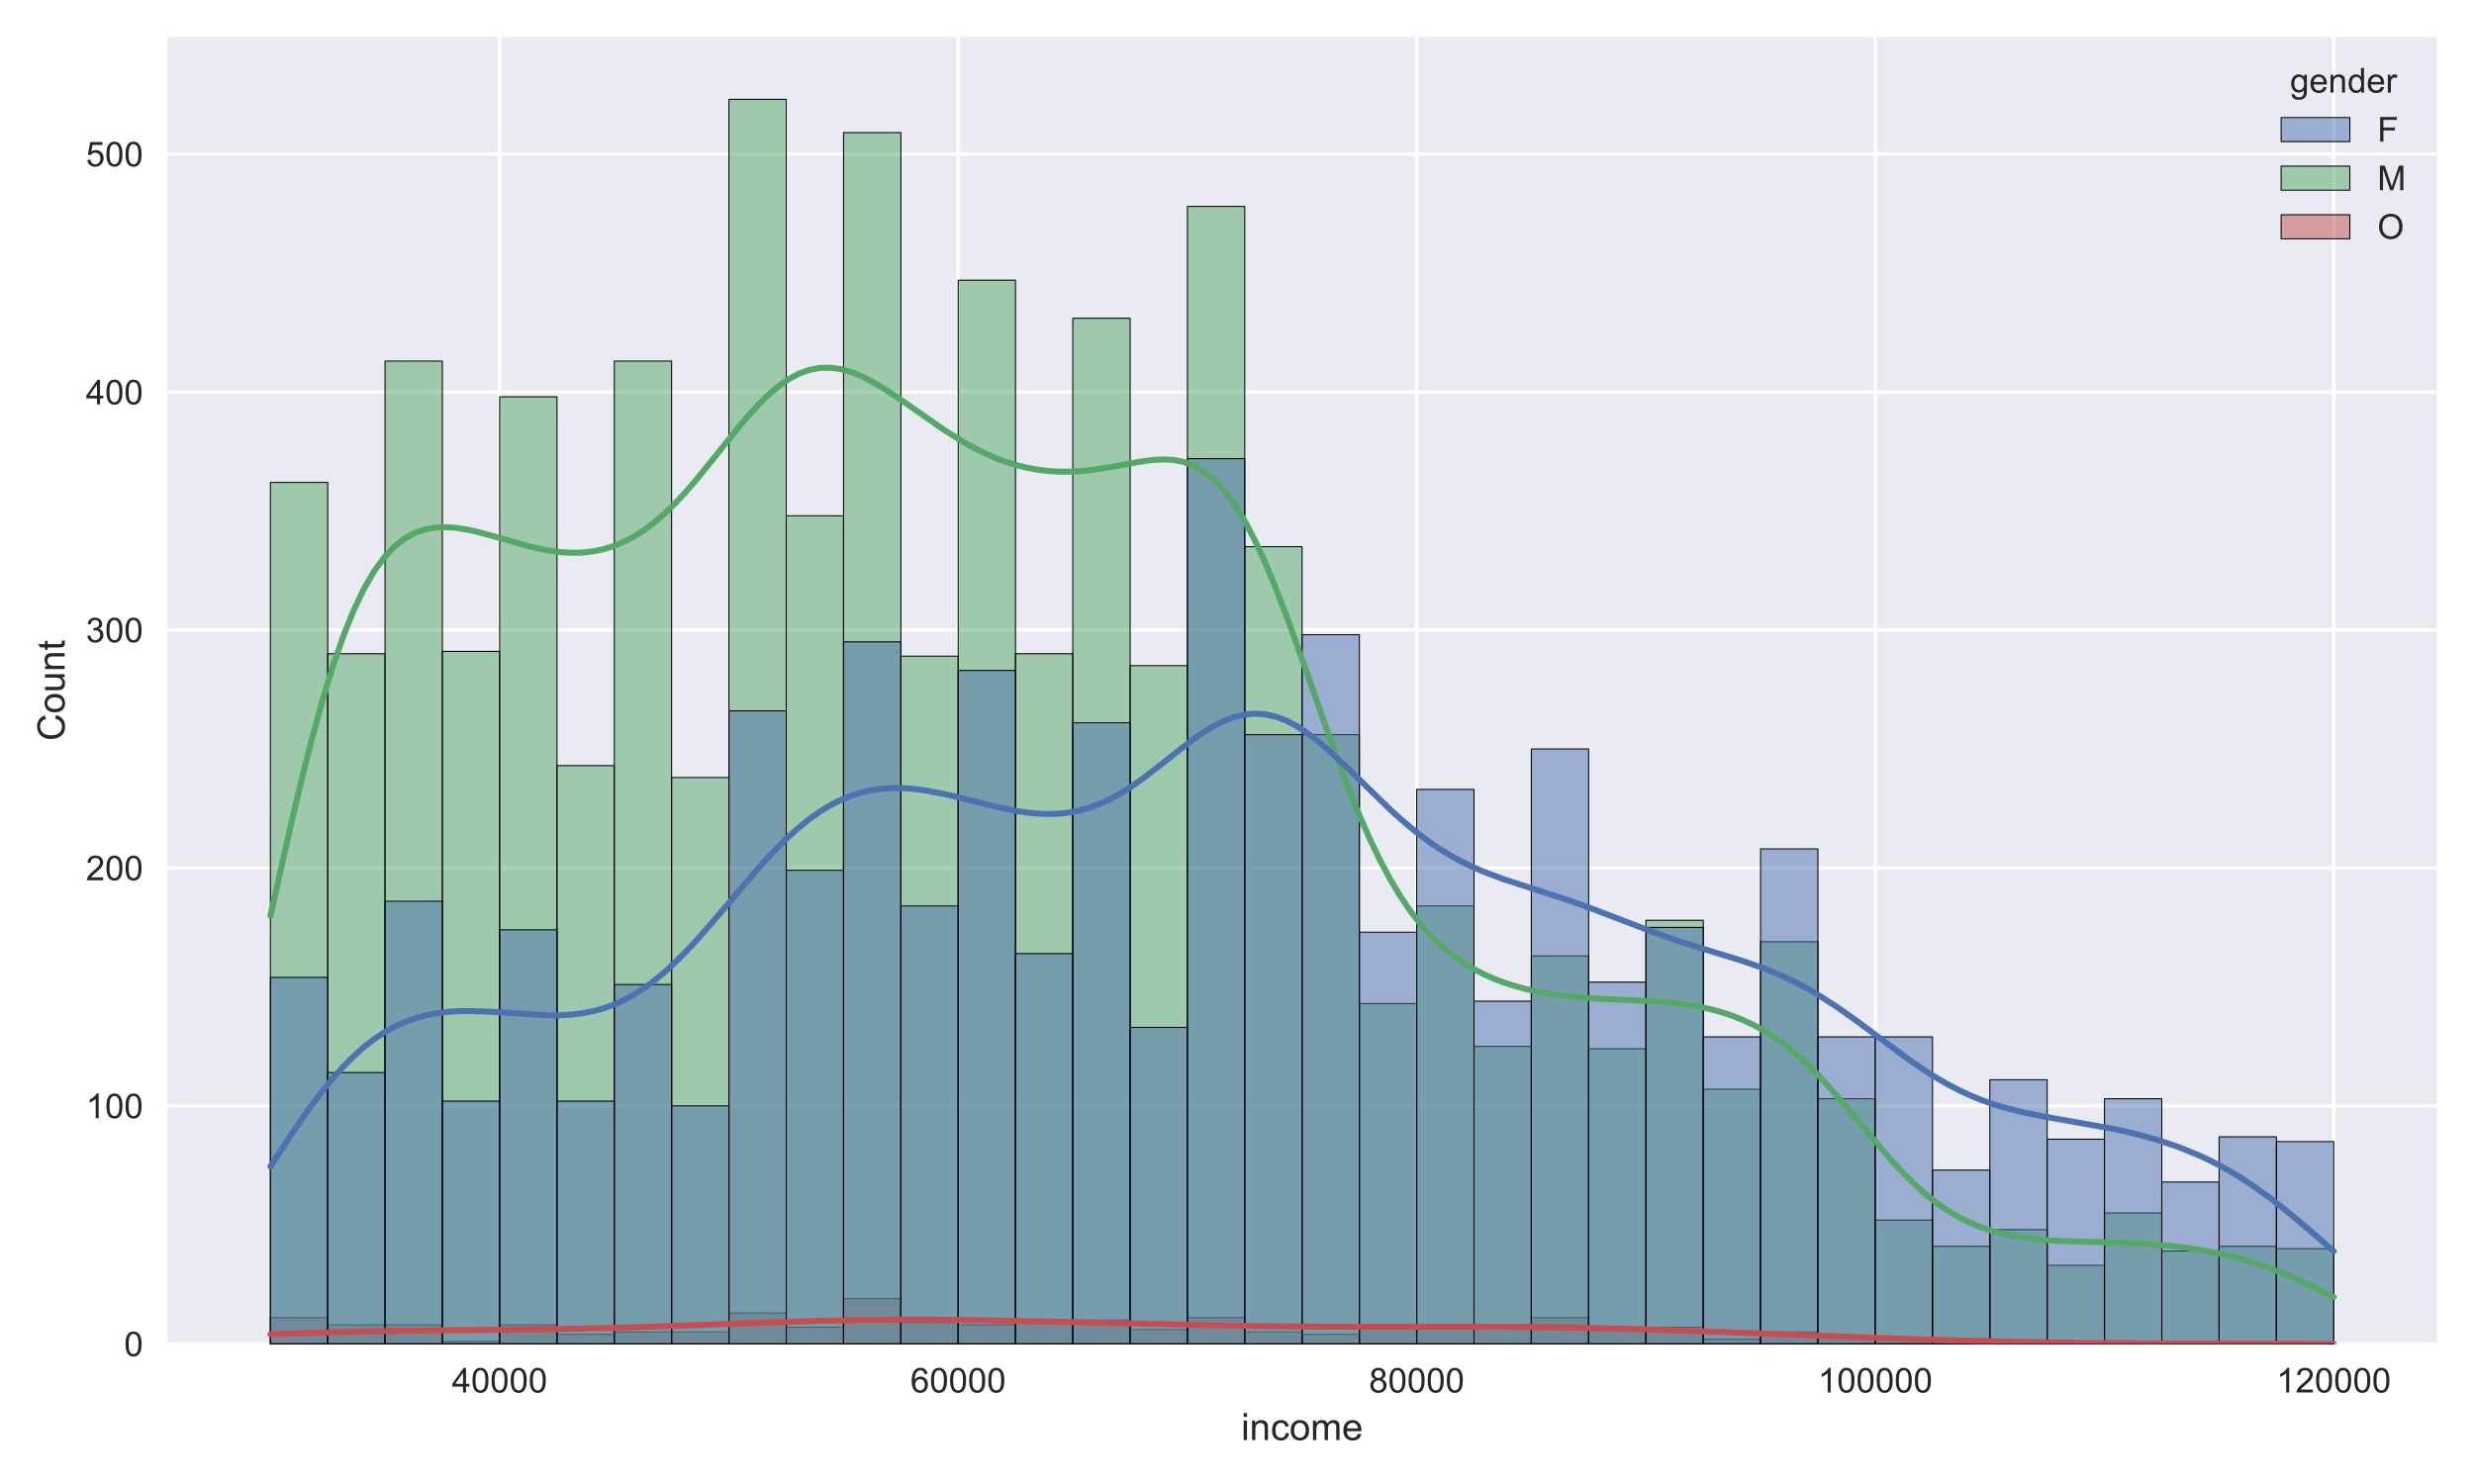<?xml version="1.0" encoding="utf-8" standalone="no"?>
<!DOCTYPE svg PUBLIC "-//W3C//DTD SVG 1.1//EN"
  "http://www.w3.org/Graphics/SVG/1.1/DTD/svg11.dtd">
<!-- Created with matplotlib (https://matplotlib.org/) -->
<svg height="432pt" version="1.1" viewBox="0 0 720 432" width="720pt" xmlns="http://www.w3.org/2000/svg" xmlns:xlink="http://www.w3.org/1999/xlink">
 <defs>
  <style type="text/css">*{stroke-linecap:butt;stroke-linejoin:round;}</style>
 </defs>
 <g id="figure_1">
  <g id="patch_1">
   <path d="M 0 432 
L 720 432 
L 720 0 
L 0 0 
z
" style="fill:#ffffff;"/>
  </g>
  <g id="axes_1">
   <g id="patch_2">
    <path d="M 48.675 391.2 
L 709.2 391.2 
L 709.2 10.8 
L 48.675 10.8 
z
" style="fill:#eaeaf2;"/>
   </g>
   <g id="matplotlib.axis_1">
    <g id="xtick_1">
     <g id="line2d_1">
      <path clip-path="url(#p1bde57cd1a)" d="M 145.419 391.2 
L 145.419 10.8 
" style="fill:none;stroke:#ffffff;stroke-linecap:round;"/>
     </g>
     <g id="line2d_2"/>
     <g id="text_1">
      <!-- 40000 -->
      <g style="fill:#262626;" transform="translate(131.516 405.358)scale(0.1 -0.1)">
       <defs>
        <path d="M 32.328 0 
L 32.328 17.141 
L 1.266 17.141 
L 1.266 25.203 
L 33.938 71.578 
L 41.109 71.578 
L 41.109 25.203 
L 50.781 25.203 
L 50.781 17.141 
L 41.109 17.141 
L 41.109 0 
z
M 32.328 25.203 
L 32.328 57.469 
L 9.906 25.203 
z
" id="ArialMT-52"/>
        <path d="M 4.156 35.297 
Q 4.156 48 6.766 55.734 
Q 9.375 63.484 14.516 67.672 
Q 19.672 71.875 27.484 71.875 
Q 33.25 71.875 37.594 69.547 
Q 41.938 67.234 44.766 62.859 
Q 47.609 58.5 49.219 52.219 
Q 50.828 45.953 50.828 35.297 
Q 50.828 22.703 48.234 14.969 
Q 45.656 7.234 40.5 3 
Q 35.359 -1.219 27.484 -1.219 
Q 17.141 -1.219 11.234 6.203 
Q 4.156 15.141 4.156 35.297 
z
M 13.188 35.297 
Q 13.188 17.672 17.312 11.828 
Q 21.438 6 27.484 6 
Q 33.547 6 37.672 11.859 
Q 41.797 17.719 41.797 35.297 
Q 41.797 52.984 37.672 58.781 
Q 33.547 64.594 27.391 64.594 
Q 21.344 64.594 17.719 59.469 
Q 13.188 52.938 13.188 35.297 
z
" id="ArialMT-48"/>
       </defs>
       <use xlink:href="#ArialMT-52"/>
       <use x="55.615" xlink:href="#ArialMT-48"/>
       <use x="111.23" xlink:href="#ArialMT-48"/>
       <use x="166.846" xlink:href="#ArialMT-48"/>
       <use x="222.461" xlink:href="#ArialMT-48"/>
      </g>
     </g>
    </g>
    <g id="xtick_2">
     <g id="line2d_3">
      <path clip-path="url(#p1bde57cd1a)" d="M 278.858 391.2 
L 278.858 10.8 
" style="fill:none;stroke:#ffffff;stroke-linecap:round;"/>
     </g>
     <g id="line2d_4"/>
     <g id="text_2">
      <!-- 60000 -->
      <g style="fill:#262626;" transform="translate(264.956 405.358)scale(0.1 -0.1)">
       <defs>
        <path d="M 49.75 54.047 
L 41.016 53.375 
Q 39.844 58.547 37.703 60.891 
Q 34.125 64.656 28.906 64.656 
Q 24.703 64.656 21.531 62.312 
Q 17.391 59.281 14.984 53.469 
Q 12.594 47.656 12.5 36.922 
Q 15.672 41.75 20.266 44.094 
Q 24.859 46.438 29.891 46.438 
Q 38.672 46.438 44.844 39.969 
Q 51.031 33.5 51.031 23.25 
Q 51.031 16.5 48.125 10.719 
Q 45.219 4.938 40.141 1.859 
Q 35.062 -1.219 28.609 -1.219 
Q 17.625 -1.219 10.688 6.859 
Q 3.766 14.938 3.766 33.5 
Q 3.766 54.25 11.422 63.672 
Q 18.109 71.875 29.438 71.875 
Q 37.891 71.875 43.281 67.141 
Q 48.688 62.406 49.75 54.047 
z
M 13.875 23.188 
Q 13.875 18.656 15.797 14.5 
Q 17.719 10.359 21.188 8.172 
Q 24.656 6 28.469 6 
Q 34.031 6 38.031 10.484 
Q 42.047 14.984 42.047 22.703 
Q 42.047 30.125 38.078 34.391 
Q 34.125 38.672 28.125 38.672 
Q 22.172 38.672 18.016 34.391 
Q 13.875 30.125 13.875 23.188 
z
" id="ArialMT-54"/>
       </defs>
       <use xlink:href="#ArialMT-54"/>
       <use x="55.615" xlink:href="#ArialMT-48"/>
       <use x="111.23" xlink:href="#ArialMT-48"/>
       <use x="166.846" xlink:href="#ArialMT-48"/>
       <use x="222.461" xlink:href="#ArialMT-48"/>
      </g>
     </g>
    </g>
    <g id="xtick_3">
     <g id="line2d_5">
      <path clip-path="url(#p1bde57cd1a)" d="M 412.297 391.2 
L 412.297 10.8 
" style="fill:none;stroke:#ffffff;stroke-linecap:round;"/>
     </g>
     <g id="line2d_6"/>
     <g id="text_3">
      <!-- 80000 -->
      <g style="fill:#262626;" transform="translate(398.395 405.358)scale(0.1 -0.1)">
       <defs>
        <path d="M 17.672 38.812 
Q 12.203 40.828 9.562 44.531 
Q 6.938 48.25 6.938 53.422 
Q 6.938 61.234 12.547 66.547 
Q 18.172 71.875 27.484 71.875 
Q 36.859 71.875 42.578 66.422 
Q 48.297 60.984 48.297 53.172 
Q 48.297 48.188 45.672 44.5 
Q 43.062 40.828 37.75 38.812 
Q 44.344 36.672 47.781 31.875 
Q 51.219 27.094 51.219 20.453 
Q 51.219 11.281 44.719 5.031 
Q 38.234 -1.219 27.641 -1.219 
Q 17.047 -1.219 10.547 5.047 
Q 4.047 11.328 4.047 20.703 
Q 4.047 27.688 7.594 32.391 
Q 11.141 37.109 17.672 38.812 
z
M 15.922 53.719 
Q 15.922 48.641 19.188 45.406 
Q 22.469 42.188 27.688 42.188 
Q 32.766 42.188 36.016 45.375 
Q 39.266 48.578 39.266 53.219 
Q 39.266 58.062 35.906 61.359 
Q 32.562 64.656 27.594 64.656 
Q 22.562 64.656 19.234 61.422 
Q 15.922 58.203 15.922 53.719 
z
M 13.094 20.656 
Q 13.094 16.891 14.875 13.375 
Q 16.656 9.859 20.172 7.922 
Q 23.688 6 27.734 6 
Q 34.031 6 38.125 10.047 
Q 42.234 14.109 42.234 20.359 
Q 42.234 26.703 38.016 30.859 
Q 33.797 35.016 27.438 35.016 
Q 21.234 35.016 17.156 30.906 
Q 13.094 26.812 13.094 20.656 
z
" id="ArialMT-56"/>
       </defs>
       <use xlink:href="#ArialMT-56"/>
       <use x="55.615" xlink:href="#ArialMT-48"/>
       <use x="111.23" xlink:href="#ArialMT-48"/>
       <use x="166.846" xlink:href="#ArialMT-48"/>
       <use x="222.461" xlink:href="#ArialMT-48"/>
      </g>
     </g>
    </g>
    <g id="xtick_4">
     <g id="line2d_7">
      <path clip-path="url(#p1bde57cd1a)" d="M 545.737 391.2 
L 545.737 10.8 
" style="fill:none;stroke:#ffffff;stroke-linecap:round;"/>
     </g>
     <g id="line2d_8"/>
     <g id="text_4">
      <!-- 100000 -->
      <g style="fill:#262626;" transform="translate(529.054 405.358)scale(0.1 -0.1)">
       <defs>
        <path d="M 37.25 0 
L 28.469 0 
L 28.469 56 
Q 25.297 52.984 20.141 49.953 
Q 14.984 46.922 10.891 45.406 
L 10.891 53.906 
Q 18.266 57.375 23.781 62.297 
Q 29.297 67.234 31.594 71.875 
L 37.25 71.875 
z
" id="ArialMT-49"/>
       </defs>
       <use xlink:href="#ArialMT-49"/>
       <use x="55.615" xlink:href="#ArialMT-48"/>
       <use x="111.23" xlink:href="#ArialMT-48"/>
       <use x="166.846" xlink:href="#ArialMT-48"/>
       <use x="222.461" xlink:href="#ArialMT-48"/>
       <use x="278.076" xlink:href="#ArialMT-48"/>
      </g>
     </g>
    </g>
    <g id="xtick_5">
     <g id="line2d_9">
      <path clip-path="url(#p1bde57cd1a)" d="M 679.176 391.2 
L 679.176 10.8 
" style="fill:none;stroke:#ffffff;stroke-linecap:round;"/>
     </g>
     <g id="line2d_10"/>
     <g id="text_5">
      <!-- 120000 -->
      <g style="fill:#262626;" transform="translate(662.493 405.358)scale(0.1 -0.1)">
       <defs>
        <path d="M 50.344 8.453 
L 50.344 0 
L 3.031 0 
Q 2.938 3.172 4.047 6.109 
Q 5.859 10.938 9.828 15.625 
Q 13.812 20.312 21.344 26.469 
Q 33.016 36.031 37.109 41.625 
Q 41.219 47.219 41.219 52.203 
Q 41.219 57.422 37.469 61 
Q 33.734 64.594 27.734 64.594 
Q 21.391 64.594 17.578 60.781 
Q 13.766 56.984 13.719 50.25 
L 4.688 51.172 
Q 5.609 61.281 11.656 66.578 
Q 17.719 71.875 27.938 71.875 
Q 38.234 71.875 44.234 66.156 
Q 50.25 60.453 50.25 52 
Q 50.25 47.703 48.484 43.547 
Q 46.734 39.406 42.656 34.812 
Q 38.578 30.219 29.109 22.219 
Q 21.188 15.578 18.938 13.203 
Q 16.703 10.844 15.234 8.453 
z
" id="ArialMT-50"/>
       </defs>
       <use xlink:href="#ArialMT-49"/>
       <use x="55.615" xlink:href="#ArialMT-50"/>
       <use x="111.23" xlink:href="#ArialMT-48"/>
       <use x="166.846" xlink:href="#ArialMT-48"/>
       <use x="222.461" xlink:href="#ArialMT-48"/>
       <use x="278.076" xlink:href="#ArialMT-48"/>
      </g>
     </g>
    </g>
    <g id="text_6">
     <!-- income -->
     <g style="fill:#262626;" transform="translate(361.209 419.219)scale(0.11 -0.11)">
      <defs>
       <path d="M 6.641 61.469 
L 6.641 71.578 
L 15.438 71.578 
L 15.438 61.469 
z
M 6.641 0 
L 6.641 51.859 
L 15.438 51.859 
L 15.438 0 
z
" id="ArialMT-105"/>
       <path d="M 6.594 0 
L 6.594 51.859 
L 14.5 51.859 
L 14.5 44.484 
Q 20.219 53.031 31 53.031 
Q 35.688 53.031 39.625 51.344 
Q 43.562 49.656 45.516 46.922 
Q 47.469 44.188 48.25 40.438 
Q 48.734 37.984 48.734 31.891 
L 48.734 0 
L 39.938 0 
L 39.938 31.547 
Q 39.938 36.922 38.906 39.578 
Q 37.891 42.234 35.281 43.812 
Q 32.672 45.406 29.156 45.406 
Q 23.531 45.406 19.453 41.844 
Q 15.375 38.281 15.375 28.328 
L 15.375 0 
z
" id="ArialMT-110"/>
       <path d="M 40.438 19 
L 49.078 17.875 
Q 47.656 8.938 41.812 3.875 
Q 35.984 -1.172 27.484 -1.172 
Q 16.844 -1.172 10.375 5.781 
Q 3.906 12.75 3.906 25.734 
Q 3.906 34.125 6.688 40.422 
Q 9.469 46.734 15.156 49.875 
Q 20.844 53.031 27.547 53.031 
Q 35.984 53.031 41.359 48.75 
Q 46.734 44.484 48.25 36.625 
L 39.703 35.297 
Q 38.484 40.531 35.375 43.156 
Q 32.281 45.797 27.875 45.797 
Q 21.234 45.797 17.078 41.031 
Q 12.938 36.281 12.938 25.984 
Q 12.938 15.531 16.938 10.797 
Q 20.953 6.062 27.391 6.062 
Q 32.562 6.062 36.031 9.234 
Q 39.5 12.406 40.438 19 
z
" id="ArialMT-99"/>
       <path d="M 3.328 25.922 
Q 3.328 40.328 11.328 47.266 
Q 18.016 53.031 27.641 53.031 
Q 38.328 53.031 45.109 46.016 
Q 51.906 39.016 51.906 26.656 
Q 51.906 16.656 48.906 10.906 
Q 45.906 5.172 40.156 2 
Q 34.422 -1.172 27.641 -1.172 
Q 16.75 -1.172 10.031 5.812 
Q 3.328 12.797 3.328 25.922 
z
M 12.359 25.922 
Q 12.359 15.969 16.703 11.016 
Q 21.047 6.062 27.641 6.062 
Q 34.188 6.062 38.531 11.031 
Q 42.875 16.016 42.875 26.219 
Q 42.875 35.844 38.5 40.797 
Q 34.125 45.75 27.641 45.75 
Q 21.047 45.75 16.703 40.812 
Q 12.359 35.891 12.359 25.922 
z
" id="ArialMT-111"/>
       <path d="M 6.594 0 
L 6.594 51.859 
L 14.453 51.859 
L 14.453 44.578 
Q 16.891 48.391 20.938 50.703 
Q 25 53.031 30.172 53.031 
Q 35.938 53.031 39.625 50.641 
Q 43.312 48.25 44.828 43.953 
Q 50.984 53.031 60.844 53.031 
Q 68.562 53.031 72.703 48.75 
Q 76.859 44.484 76.859 35.594 
L 76.859 0 
L 68.109 0 
L 68.109 32.672 
Q 68.109 37.938 67.25 40.25 
Q 66.406 42.578 64.156 43.984 
Q 61.922 45.406 58.891 45.406 
Q 53.422 45.406 49.797 41.766 
Q 46.188 38.141 46.188 30.125 
L 46.188 0 
L 37.406 0 
L 37.406 33.688 
Q 37.406 39.547 35.25 42.469 
Q 33.109 45.406 28.219 45.406 
Q 24.516 45.406 21.359 43.453 
Q 18.219 41.5 16.797 37.734 
Q 15.375 33.984 15.375 26.906 
L 15.375 0 
z
" id="ArialMT-109"/>
       <path d="M 42.094 16.703 
L 51.172 15.578 
Q 49.031 7.625 43.219 3.219 
Q 37.406 -1.172 28.375 -1.172 
Q 17 -1.172 10.328 5.828 
Q 3.656 12.844 3.656 25.484 
Q 3.656 38.578 10.391 45.797 
Q 17.141 53.031 27.875 53.031 
Q 38.281 53.031 44.875 45.953 
Q 51.469 38.875 51.469 26.031 
Q 51.469 25.25 51.422 23.688 
L 12.75 23.688 
Q 13.234 15.141 17.578 10.594 
Q 21.922 6.062 28.422 6.062 
Q 33.25 6.062 36.672 8.594 
Q 40.094 11.141 42.094 16.703 
z
M 13.234 30.906 
L 42.188 30.906 
Q 41.609 37.453 38.875 40.719 
Q 34.672 45.797 27.984 45.797 
Q 21.922 45.797 17.797 41.75 
Q 13.672 37.703 13.234 30.906 
z
" id="ArialMT-101"/>
      </defs>
      <use xlink:href="#ArialMT-105"/>
      <use x="22.217" xlink:href="#ArialMT-110"/>
      <use x="77.832" xlink:href="#ArialMT-99"/>
      <use x="127.832" xlink:href="#ArialMT-111"/>
      <use x="183.447" xlink:href="#ArialMT-109"/>
      <use x="266.748" xlink:href="#ArialMT-101"/>
     </g>
    </g>
   </g>
   <g id="matplotlib.axis_2">
    <g id="ytick_1">
     <g id="line2d_11">
      <path clip-path="url(#p1bde57cd1a)" d="M 48.675 391.2 
L 709.2 391.2 
" style="fill:none;stroke:#ffffff;stroke-linecap:round;"/>
     </g>
     <g id="line2d_12"/>
     <g id="text_7">
      <!-- 0 -->
      <g style="fill:#262626;" transform="translate(36.114 394.779)scale(0.1 -0.1)">
       <use xlink:href="#ArialMT-48"/>
      </g>
     </g>
    </g>
    <g id="ytick_2">
     <g id="line2d_13">
      <path clip-path="url(#p1bde57cd1a)" d="M 48.675 321.929 
L 709.2 321.929 
" style="fill:none;stroke:#ffffff;stroke-linecap:round;"/>
     </g>
     <g id="line2d_14"/>
     <g id="text_8">
      <!-- 100 -->
      <g style="fill:#262626;" transform="translate(24.992 325.508)scale(0.1 -0.1)">
       <use xlink:href="#ArialMT-49"/>
       <use x="55.615" xlink:href="#ArialMT-48"/>
       <use x="111.23" xlink:href="#ArialMT-48"/>
      </g>
     </g>
    </g>
    <g id="ytick_3">
     <g id="line2d_15">
      <path clip-path="url(#p1bde57cd1a)" d="M 48.675 252.659 
L 709.2 252.659 
" style="fill:none;stroke:#ffffff;stroke-linecap:round;"/>
     </g>
     <g id="line2d_16"/>
     <g id="text_9">
      <!-- 200 -->
      <g style="fill:#262626;" transform="translate(24.992 256.238)scale(0.1 -0.1)">
       <use xlink:href="#ArialMT-50"/>
       <use x="55.615" xlink:href="#ArialMT-48"/>
       <use x="111.23" xlink:href="#ArialMT-48"/>
      </g>
     </g>
    </g>
    <g id="ytick_4">
     <g id="line2d_17">
      <path clip-path="url(#p1bde57cd1a)" d="M 48.675 183.388 
L 709.2 183.388 
" style="fill:none;stroke:#ffffff;stroke-linecap:round;"/>
     </g>
     <g id="line2d_18"/>
     <g id="text_10">
      <!-- 300 -->
      <g style="fill:#262626;" transform="translate(24.992 186.967)scale(0.1 -0.1)">
       <defs>
        <path d="M 4.203 18.891 
L 12.984 20.062 
Q 14.5 12.594 18.141 9.297 
Q 21.781 6 27 6 
Q 33.203 6 37.469 10.297 
Q 41.75 14.594 41.75 20.953 
Q 41.75 27 37.797 30.922 
Q 33.844 34.859 27.734 34.859 
Q 25.25 34.859 21.531 33.891 
L 22.516 41.609 
Q 23.391 41.5 23.922 41.5 
Q 29.547 41.5 34.031 44.422 
Q 38.531 47.359 38.531 53.469 
Q 38.531 58.297 35.25 61.469 
Q 31.984 64.656 26.812 64.656 
Q 21.688 64.656 18.266 61.422 
Q 14.844 58.203 13.875 51.766 
L 5.078 53.328 
Q 6.688 62.156 12.391 67.016 
Q 18.109 71.875 26.609 71.875 
Q 32.469 71.875 37.391 69.359 
Q 42.328 66.844 44.938 62.5 
Q 47.562 58.156 47.562 53.266 
Q 47.562 48.641 45.062 44.828 
Q 42.578 41.016 37.703 38.766 
Q 44.047 37.312 47.562 32.688 
Q 51.078 28.078 51.078 21.141 
Q 51.078 11.766 44.234 5.25 
Q 37.406 -1.266 26.953 -1.266 
Q 17.531 -1.266 11.297 4.344 
Q 5.078 9.969 4.203 18.891 
z
" id="ArialMT-51"/>
       </defs>
       <use xlink:href="#ArialMT-51"/>
       <use x="55.615" xlink:href="#ArialMT-48"/>
       <use x="111.23" xlink:href="#ArialMT-48"/>
      </g>
     </g>
    </g>
    <g id="ytick_5">
     <g id="line2d_19">
      <path clip-path="url(#p1bde57cd1a)" d="M 48.675 114.117 
L 709.2 114.117 
" style="fill:none;stroke:#ffffff;stroke-linecap:round;"/>
     </g>
     <g id="line2d_20"/>
     <g id="text_11">
      <!-- 400 -->
      <g style="fill:#262626;" transform="translate(24.992 117.696)scale(0.1 -0.1)">
       <use xlink:href="#ArialMT-52"/>
       <use x="55.615" xlink:href="#ArialMT-48"/>
       <use x="111.23" xlink:href="#ArialMT-48"/>
      </g>
     </g>
    </g>
    <g id="ytick_6">
     <g id="line2d_21">
      <path clip-path="url(#p1bde57cd1a)" d="M 48.675 44.847 
L 709.2 44.847 
" style="fill:none;stroke:#ffffff;stroke-linecap:round;"/>
     </g>
     <g id="line2d_22"/>
     <g id="text_12">
      <!-- 500 -->
      <g style="fill:#262626;" transform="translate(24.992 48.425)scale(0.1 -0.1)">
       <defs>
        <path d="M 4.156 18.75 
L 13.375 19.531 
Q 14.406 12.797 18.141 9.391 
Q 21.875 6 27.156 6 
Q 33.5 6 37.891 10.781 
Q 42.281 15.578 42.281 23.484 
Q 42.281 31 38.062 35.344 
Q 33.844 39.703 27 39.703 
Q 22.75 39.703 19.328 37.766 
Q 15.922 35.844 13.969 32.766 
L 5.719 33.844 
L 12.641 70.609 
L 48.25 70.609 
L 48.25 62.203 
L 19.672 62.203 
L 15.828 42.969 
Q 22.266 47.469 29.344 47.469 
Q 38.719 47.469 45.156 40.969 
Q 51.609 34.469 51.609 24.266 
Q 51.609 14.547 45.953 7.469 
Q 39.062 -1.219 27.156 -1.219 
Q 17.391 -1.219 11.203 4.25 
Q 5.031 9.719 4.156 18.75 
z
" id="ArialMT-53"/>
       </defs>
       <use xlink:href="#ArialMT-53"/>
       <use x="55.615" xlink:href="#ArialMT-48"/>
       <use x="111.23" xlink:href="#ArialMT-48"/>
      </g>
     </g>
    </g>
    <g id="text_13">
     <!-- Count -->
     <g style="fill:#262626;" transform="translate(18.806 215.676)rotate(-90)scale(0.11 -0.11)">
      <defs>
       <path d="M 58.797 25.094 
L 68.266 22.703 
Q 65.281 11.031 57.547 4.906 
Q 49.812 -1.219 38.625 -1.219 
Q 27.047 -1.219 19.797 3.484 
Q 12.547 8.203 8.766 17.141 
Q 4.984 26.078 4.984 36.328 
Q 4.984 47.516 9.25 55.828 
Q 13.531 64.156 21.406 68.469 
Q 29.297 72.797 38.766 72.797 
Q 49.516 72.797 56.828 67.328 
Q 64.156 61.859 67.047 51.953 
L 57.719 49.75 
Q 55.219 57.562 50.484 61.125 
Q 45.75 64.703 38.578 64.703 
Q 30.328 64.703 24.781 60.734 
Q 19.234 56.781 16.984 50.109 
Q 14.75 43.453 14.75 36.375 
Q 14.75 27.25 17.406 20.438 
Q 20.062 13.625 25.672 10.25 
Q 31.297 6.891 37.844 6.891 
Q 45.797 6.891 51.312 11.469 
Q 56.844 16.062 58.797 25.094 
z
" id="ArialMT-67"/>
       <path d="M 40.578 0 
L 40.578 7.625 
Q 34.516 -1.172 24.125 -1.172 
Q 19.531 -1.172 15.547 0.578 
Q 11.578 2.344 9.641 5 
Q 7.719 7.672 6.938 11.531 
Q 6.391 14.109 6.391 19.734 
L 6.391 51.859 
L 15.188 51.859 
L 15.188 23.094 
Q 15.188 16.219 15.719 13.812 
Q 16.547 10.359 19.234 8.375 
Q 21.922 6.391 25.875 6.391 
Q 29.828 6.391 33.297 8.422 
Q 36.766 10.453 38.203 13.938 
Q 39.656 17.438 39.656 24.078 
L 39.656 51.859 
L 48.438 51.859 
L 48.438 0 
z
" id="ArialMT-117"/>
       <path d="M 25.781 7.859 
L 27.047 0.094 
Q 23.344 -0.688 20.406 -0.688 
Q 15.625 -0.688 12.984 0.828 
Q 10.359 2.344 9.281 4.812 
Q 8.203 7.281 8.203 15.188 
L 8.203 45.016 
L 1.766 45.016 
L 1.766 51.859 
L 8.203 51.859 
L 8.203 64.703 
L 16.938 69.969 
L 16.938 51.859 
L 25.781 51.859 
L 25.781 45.016 
L 16.938 45.016 
L 16.938 14.703 
Q 16.938 10.938 17.406 9.859 
Q 17.875 8.797 18.922 8.156 
Q 19.969 7.516 21.922 7.516 
Q 23.391 7.516 25.781 7.859 
z
" id="ArialMT-116"/>
      </defs>
      <use xlink:href="#ArialMT-67"/>
      <use x="72.217" xlink:href="#ArialMT-111"/>
      <use x="127.832" xlink:href="#ArialMT-117"/>
      <use x="183.447" xlink:href="#ArialMT-110"/>
      <use x="239.062" xlink:href="#ArialMT-116"/>
     </g>
    </g>
   </g>
   <g id="patch_3">
    <path clip-path="url(#p1bde57cd1a)" d="M 78.699 391.2 
L 95.379 391.2 
L 95.379 383.58 
L 78.699 383.58 
z
" style="fill:#c44e52;fill-opacity:0.5;stroke:#000000;stroke-linejoin:miter;stroke-width:0.3;"/>
   </g>
   <g id="patch_4">
    <path clip-path="url(#p1bde57cd1a)" d="M 95.379 391.2 
L 112.059 391.2 
L 112.059 385.658 
L 95.379 385.658 
z
" style="fill:#c44e52;fill-opacity:0.5;stroke:#000000;stroke-linejoin:miter;stroke-width:0.3;"/>
   </g>
   <g id="patch_5">
    <path clip-path="url(#p1bde57cd1a)" d="M 112.059 391.2 
L 128.739 391.2 
L 128.739 385.658 
L 112.059 385.658 
z
" style="fill:#c44e52;fill-opacity:0.5;stroke:#000000;stroke-linejoin:miter;stroke-width:0.3;"/>
   </g>
   <g id="patch_6">
    <path clip-path="url(#p1bde57cd1a)" d="M 128.739 391.2 
L 145.419 391.2 
L 145.419 390.507 
L 128.739 390.507 
z
" style="fill:#c44e52;fill-opacity:0.5;stroke:#000000;stroke-linejoin:miter;stroke-width:0.3;"/>
   </g>
   <g id="patch_7">
    <path clip-path="url(#p1bde57cd1a)" d="M 145.419 391.2 
L 162.098 391.2 
L 162.098 385.658 
L 145.419 385.658 
z
" style="fill:#c44e52;fill-opacity:0.5;stroke:#000000;stroke-linejoin:miter;stroke-width:0.3;"/>
   </g>
   <g id="patch_8">
    <path clip-path="url(#p1bde57cd1a)" d="M 162.098 391.2 
L 178.778 391.2 
L 178.778 388.429 
L 162.098 388.429 
z
" style="fill:#c44e52;fill-opacity:0.5;stroke:#000000;stroke-linejoin:miter;stroke-width:0.3;"/>
   </g>
   <g id="patch_9">
    <path clip-path="url(#p1bde57cd1a)" d="M 178.778 391.2 
L 195.458 391.2 
L 195.458 387.736 
L 178.778 387.736 
z
" style="fill:#c44e52;fill-opacity:0.5;stroke:#000000;stroke-linejoin:miter;stroke-width:0.3;"/>
   </g>
   <g id="patch_10">
    <path clip-path="url(#p1bde57cd1a)" d="M 195.458 391.2 
L 212.138 391.2 
L 212.138 387.736 
L 195.458 387.736 
z
" style="fill:#c44e52;fill-opacity:0.5;stroke:#000000;stroke-linejoin:miter;stroke-width:0.3;"/>
   </g>
   <g id="patch_11">
    <path clip-path="url(#p1bde57cd1a)" d="M 212.138 391.2 
L 228.818 391.2 
L 228.818 382.195 
L 212.138 382.195 
z
" style="fill:#c44e52;fill-opacity:0.5;stroke:#000000;stroke-linejoin:miter;stroke-width:0.3;"/>
   </g>
   <g id="patch_12">
    <path clip-path="url(#p1bde57cd1a)" d="M 228.818 391.2 
L 245.498 391.2 
L 245.498 386.351 
L 228.818 386.351 
z
" style="fill:#c44e52;fill-opacity:0.5;stroke:#000000;stroke-linejoin:miter;stroke-width:0.3;"/>
   </g>
   <g id="patch_13">
    <path clip-path="url(#p1bde57cd1a)" d="M 245.498 391.2 
L 262.178 391.2 
L 262.178 378.039 
L 245.498 378.039 
z
" style="fill:#c44e52;fill-opacity:0.5;stroke:#000000;stroke-linejoin:miter;stroke-width:0.3;"/>
   </g>
   <g id="patch_14">
    <path clip-path="url(#p1bde57cd1a)" d="M 262.178 391.2 
L 278.858 391.2 
L 278.858 384.966 
L 262.178 384.966 
z
" style="fill:#c44e52;fill-opacity:0.5;stroke:#000000;stroke-linejoin:miter;stroke-width:0.3;"/>
   </g>
   <g id="patch_15">
    <path clip-path="url(#p1bde57cd1a)" d="M 278.858 391.2 
L 295.538 391.2 
L 295.538 385.658 
L 278.858 385.658 
z
" style="fill:#c44e52;fill-opacity:0.5;stroke:#000000;stroke-linejoin:miter;stroke-width:0.3;"/>
   </g>
   <g id="patch_16">
    <path clip-path="url(#p1bde57cd1a)" d="M 295.538 391.2 
L 312.218 391.2 
L 312.218 384.273 
L 295.538 384.273 
z
" style="fill:#c44e52;fill-opacity:0.5;stroke:#000000;stroke-linejoin:miter;stroke-width:0.3;"/>
   </g>
   <g id="patch_17">
    <path clip-path="url(#p1bde57cd1a)" d="M 312.218 391.2 
L 328.898 391.2 
L 328.898 384.273 
L 312.218 384.273 
z
" style="fill:#c44e52;fill-opacity:0.5;stroke:#000000;stroke-linejoin:miter;stroke-width:0.3;"/>
   </g>
   <g id="patch_18">
    <path clip-path="url(#p1bde57cd1a)" d="M 328.898 391.2 
L 345.578 391.2 
L 345.578 387.044 
L 328.898 387.044 
z
" style="fill:#c44e52;fill-opacity:0.5;stroke:#000000;stroke-linejoin:miter;stroke-width:0.3;"/>
   </g>
   <g id="patch_19">
    <path clip-path="url(#p1bde57cd1a)" d="M 345.578 391.2 
L 362.258 391.2 
L 362.258 383.58 
L 345.578 383.58 
z
" style="fill:#c44e52;fill-opacity:0.5;stroke:#000000;stroke-linejoin:miter;stroke-width:0.3;"/>
   </g>
   <g id="patch_20">
    <path clip-path="url(#p1bde57cd1a)" d="M 362.258 391.2 
L 378.938 391.2 
L 378.938 387.736 
L 362.258 387.736 
z
" style="fill:#c44e52;fill-opacity:0.5;stroke:#000000;stroke-linejoin:miter;stroke-width:0.3;"/>
   </g>
   <g id="patch_21">
    <path clip-path="url(#p1bde57cd1a)" d="M 378.938 391.2 
L 395.617 391.2 
L 395.617 388.429 
L 378.938 388.429 
z
" style="fill:#c44e52;fill-opacity:0.5;stroke:#000000;stroke-linejoin:miter;stroke-width:0.3;"/>
   </g>
   <g id="patch_22">
    <path clip-path="url(#p1bde57cd1a)" d="M 395.617 391.2 
L 412.297 391.2 
L 412.297 386.351 
L 395.617 386.351 
z
" style="fill:#c44e52;fill-opacity:0.5;stroke:#000000;stroke-linejoin:miter;stroke-width:0.3;"/>
   </g>
   <g id="patch_23">
    <path clip-path="url(#p1bde57cd1a)" d="M 412.297 391.2 
L 428.977 391.2 
L 428.977 385.658 
L 412.297 385.658 
z
" style="fill:#c44e52;fill-opacity:0.5;stroke:#000000;stroke-linejoin:miter;stroke-width:0.3;"/>
   </g>
   <g id="patch_24">
    <path clip-path="url(#p1bde57cd1a)" d="M 428.977 391.2 
L 445.657 391.2 
L 445.657 385.658 
L 428.977 385.658 
z
" style="fill:#c44e52;fill-opacity:0.5;stroke:#000000;stroke-linejoin:miter;stroke-width:0.3;"/>
   </g>
   <g id="patch_25">
    <path clip-path="url(#p1bde57cd1a)" d="M 445.657 391.2 
L 462.337 391.2 
L 462.337 383.58 
L 445.657 383.58 
z
" style="fill:#c44e52;fill-opacity:0.5;stroke:#000000;stroke-linejoin:miter;stroke-width:0.3;"/>
   </g>
   <g id="patch_26">
    <path clip-path="url(#p1bde57cd1a)" d="M 462.337 391.2 
L 479.017 391.2 
L 479.017 386.351 
L 462.337 386.351 
z
" style="fill:#c44e52;fill-opacity:0.5;stroke:#000000;stroke-linejoin:miter;stroke-width:0.3;"/>
   </g>
   <g id="patch_27">
    <path clip-path="url(#p1bde57cd1a)" d="M 479.017 391.2 
L 495.697 391.2 
L 495.697 386.351 
L 479.017 386.351 
z
" style="fill:#c44e52;fill-opacity:0.5;stroke:#000000;stroke-linejoin:miter;stroke-width:0.3;"/>
   </g>
   <g id="patch_28">
    <path clip-path="url(#p1bde57cd1a)" d="M 495.697 391.2 
L 512.377 391.2 
L 512.377 389.815 
L 495.697 389.815 
z
" style="fill:#c44e52;fill-opacity:0.5;stroke:#000000;stroke-linejoin:miter;stroke-width:0.3;"/>
   </g>
   <g id="patch_29">
    <path clip-path="url(#p1bde57cd1a)" d="M 512.377 391.2 
L 529.057 391.2 
L 529.057 387.736 
L 512.377 387.736 
z
" style="fill:#c44e52;fill-opacity:0.5;stroke:#000000;stroke-linejoin:miter;stroke-width:0.3;"/>
   </g>
   <g id="patch_30">
    <path clip-path="url(#p1bde57cd1a)" d="M 529.057 391.2 
L 545.737 391.2 
L 545.737 389.122 
L 529.057 389.122 
z
" style="fill:#c44e52;fill-opacity:0.5;stroke:#000000;stroke-linejoin:miter;stroke-width:0.3;"/>
   </g>
   <g id="patch_31">
    <path clip-path="url(#p1bde57cd1a)" d="M 545.737 391.2 
L 562.417 391.2 
L 562.417 389.815 
L 545.737 389.815 
z
" style="fill:#c44e52;fill-opacity:0.5;stroke:#000000;stroke-linejoin:miter;stroke-width:0.3;"/>
   </g>
   <g id="patch_32">
    <path clip-path="url(#p1bde57cd1a)" d="M 562.417 391.2 
L 579.097 391.2 
L 579.097 391.2 
L 562.417 391.2 
z
" style="fill:#c44e52;fill-opacity:0.5;stroke:#000000;stroke-linejoin:miter;stroke-width:0.3;"/>
   </g>
   <g id="patch_33">
    <path clip-path="url(#p1bde57cd1a)" d="M 579.097 391.2 
L 595.777 391.2 
L 595.777 391.2 
L 579.097 391.2 
z
" style="fill:#c44e52;fill-opacity:0.5;stroke:#000000;stroke-linejoin:miter;stroke-width:0.3;"/>
   </g>
   <g id="patch_34">
    <path clip-path="url(#p1bde57cd1a)" d="M 595.777 391.2 
L 612.456 391.2 
L 612.456 391.2 
L 595.777 391.2 
z
" style="fill:#c44e52;fill-opacity:0.5;stroke:#000000;stroke-linejoin:miter;stroke-width:0.3;"/>
   </g>
   <g id="patch_35">
    <path clip-path="url(#p1bde57cd1a)" d="M 612.456 391.2 
L 629.136 391.2 
L 629.136 391.2 
L 612.456 391.2 
z
" style="fill:#c44e52;fill-opacity:0.5;stroke:#000000;stroke-linejoin:miter;stroke-width:0.3;"/>
   </g>
   <g id="patch_36">
    <path clip-path="url(#p1bde57cd1a)" d="M 629.136 391.2 
L 645.816 391.2 
L 645.816 391.2 
L 629.136 391.2 
z
" style="fill:#c44e52;fill-opacity:0.5;stroke:#000000;stroke-linejoin:miter;stroke-width:0.3;"/>
   </g>
   <g id="patch_37">
    <path clip-path="url(#p1bde57cd1a)" d="M 645.816 391.2 
L 662.496 391.2 
L 662.496 391.2 
L 645.816 391.2 
z
" style="fill:#c44e52;fill-opacity:0.5;stroke:#000000;stroke-linejoin:miter;stroke-width:0.3;"/>
   </g>
   <g id="patch_38">
    <path clip-path="url(#p1bde57cd1a)" d="M 662.496 391.2 
L 679.176 391.2 
L 679.176 391.2 
L 662.496 391.2 
z
" style="fill:#c44e52;fill-opacity:0.5;stroke:#000000;stroke-linejoin:miter;stroke-width:0.3;"/>
   </g>
   <g id="patch_39">
    <path clip-path="url(#p1bde57cd1a)" d="M 78.699 391.2 
L 95.379 391.2 
L 95.379 140.44 
L 78.699 140.44 
z
" style="fill:#55a868;fill-opacity:0.5;stroke:#000000;stroke-linejoin:miter;stroke-width:0.3;"/>
   </g>
   <g id="patch_40">
    <path clip-path="url(#p1bde57cd1a)" d="M 95.379 391.2 
L 112.059 391.2 
L 112.059 190.315 
L 95.379 190.315 
z
" style="fill:#55a868;fill-opacity:0.5;stroke:#000000;stroke-linejoin:miter;stroke-width:0.3;"/>
   </g>
   <g id="patch_41">
    <path clip-path="url(#p1bde57cd1a)" d="M 112.059 391.2 
L 128.739 391.2 
L 128.739 105.112 
L 112.059 105.112 
z
" style="fill:#55a868;fill-opacity:0.5;stroke:#000000;stroke-linejoin:miter;stroke-width:0.3;"/>
   </g>
   <g id="patch_42">
    <path clip-path="url(#p1bde57cd1a)" d="M 128.739 391.2 
L 145.419 391.2 
L 145.419 189.622 
L 128.739 189.622 
z
" style="fill:#55a868;fill-opacity:0.5;stroke:#000000;stroke-linejoin:miter;stroke-width:0.3;"/>
   </g>
   <g id="patch_43">
    <path clip-path="url(#p1bde57cd1a)" d="M 145.419 391.2 
L 162.098 391.2 
L 162.098 115.503 
L 145.419 115.503 
z
" style="fill:#55a868;fill-opacity:0.5;stroke:#000000;stroke-linejoin:miter;stroke-width:0.3;"/>
   </g>
   <g id="patch_44">
    <path clip-path="url(#p1bde57cd1a)" d="M 162.098 391.2 
L 178.778 391.2 
L 178.778 222.872 
L 162.098 222.872 
z
" style="fill:#55a868;fill-opacity:0.5;stroke:#000000;stroke-linejoin:miter;stroke-width:0.3;"/>
   </g>
   <g id="patch_45">
    <path clip-path="url(#p1bde57cd1a)" d="M 178.778 391.2 
L 195.458 391.2 
L 195.458 105.112 
L 178.778 105.112 
z
" style="fill:#55a868;fill-opacity:0.5;stroke:#000000;stroke-linejoin:miter;stroke-width:0.3;"/>
   </g>
   <g id="patch_46">
    <path clip-path="url(#p1bde57cd1a)" d="M 195.458 391.2 
L 212.138 391.2 
L 212.138 226.336 
L 195.458 226.336 
z
" style="fill:#55a868;fill-opacity:0.5;stroke:#000000;stroke-linejoin:miter;stroke-width:0.3;"/>
   </g>
   <g id="patch_47">
    <path clip-path="url(#p1bde57cd1a)" d="M 212.138 391.2 
L 228.818 391.2 
L 228.818 28.914 
L 212.138 28.914 
z
" style="fill:#55a868;fill-opacity:0.5;stroke:#000000;stroke-linejoin:miter;stroke-width:0.3;"/>
   </g>
   <g id="patch_48">
    <path clip-path="url(#p1bde57cd1a)" d="M 228.818 391.2 
L 245.498 391.2 
L 245.498 150.138 
L 228.818 150.138 
z
" style="fill:#55a868;fill-opacity:0.5;stroke:#000000;stroke-linejoin:miter;stroke-width:0.3;"/>
   </g>
   <g id="patch_49">
    <path clip-path="url(#p1bde57cd1a)" d="M 245.498 391.2 
L 262.178 391.2 
L 262.178 38.612 
L 245.498 38.612 
z
" style="fill:#55a868;fill-opacity:0.5;stroke:#000000;stroke-linejoin:miter;stroke-width:0.3;"/>
   </g>
   <g id="patch_50">
    <path clip-path="url(#p1bde57cd1a)" d="M 262.178 391.2 
L 278.858 391.2 
L 278.858 191.008 
L 262.178 191.008 
z
" style="fill:#55a868;fill-opacity:0.5;stroke:#000000;stroke-linejoin:miter;stroke-width:0.3;"/>
   </g>
   <g id="patch_51">
    <path clip-path="url(#p1bde57cd1a)" d="M 278.858 391.2 
L 295.538 391.2 
L 295.538 81.56 
L 278.858 81.56 
z
" style="fill:#55a868;fill-opacity:0.5;stroke:#000000;stroke-linejoin:miter;stroke-width:0.3;"/>
   </g>
   <g id="patch_52">
    <path clip-path="url(#p1bde57cd1a)" d="M 295.538 391.2 
L 312.218 391.2 
L 312.218 190.315 
L 295.538 190.315 
z
" style="fill:#55a868;fill-opacity:0.5;stroke:#000000;stroke-linejoin:miter;stroke-width:0.3;"/>
   </g>
   <g id="patch_53">
    <path clip-path="url(#p1bde57cd1a)" d="M 312.218 391.2 
L 328.898 391.2 
L 328.898 92.643 
L 312.218 92.643 
z
" style="fill:#55a868;fill-opacity:0.5;stroke:#000000;stroke-linejoin:miter;stroke-width:0.3;"/>
   </g>
   <g id="patch_54">
    <path clip-path="url(#p1bde57cd1a)" d="M 328.898 391.2 
L 345.578 391.2 
L 345.578 193.779 
L 328.898 193.779 
z
" style="fill:#55a868;fill-opacity:0.5;stroke:#000000;stroke-linejoin:miter;stroke-width:0.3;"/>
   </g>
   <g id="patch_55">
    <path clip-path="url(#p1bde57cd1a)" d="M 345.578 391.2 
L 362.258 391.2 
L 362.258 60.086 
L 345.578 60.086 
z
" style="fill:#55a868;fill-opacity:0.5;stroke:#000000;stroke-linejoin:miter;stroke-width:0.3;"/>
   </g>
   <g id="patch_56">
    <path clip-path="url(#p1bde57cd1a)" d="M 362.258 391.2 
L 378.938 391.2 
L 378.938 159.143 
L 362.258 159.143 
z
" style="fill:#55a868;fill-opacity:0.5;stroke:#000000;stroke-linejoin:miter;stroke-width:0.3;"/>
   </g>
   <g id="patch_57">
    <path clip-path="url(#p1bde57cd1a)" d="M 378.938 391.2 
L 395.617 391.2 
L 395.617 213.867 
L 378.938 213.867 
z
" style="fill:#55a868;fill-opacity:0.5;stroke:#000000;stroke-linejoin:miter;stroke-width:0.3;"/>
   </g>
   <g id="patch_58">
    <path clip-path="url(#p1bde57cd1a)" d="M 395.617 391.2 
L 412.297 391.2 
L 412.297 292.143 
L 395.617 292.143 
z
" style="fill:#55a868;fill-opacity:0.5;stroke:#000000;stroke-linejoin:miter;stroke-width:0.3;"/>
   </g>
   <g id="patch_59">
    <path clip-path="url(#p1bde57cd1a)" d="M 412.297 391.2 
L 428.977 391.2 
L 428.977 263.742 
L 412.297 263.742 
z
" style="fill:#55a868;fill-opacity:0.5;stroke:#000000;stroke-linejoin:miter;stroke-width:0.3;"/>
   </g>
   <g id="patch_60">
    <path clip-path="url(#p1bde57cd1a)" d="M 428.977 391.2 
L 445.657 391.2 
L 445.657 304.612 
L 428.977 304.612 
z
" style="fill:#55a868;fill-opacity:0.5;stroke:#000000;stroke-linejoin:miter;stroke-width:0.3;"/>
   </g>
   <g id="patch_61">
    <path clip-path="url(#p1bde57cd1a)" d="M 445.657 391.2 
L 462.337 391.2 
L 462.337 278.289 
L 445.657 278.289 
z
" style="fill:#55a868;fill-opacity:0.5;stroke:#000000;stroke-linejoin:miter;stroke-width:0.3;"/>
   </g>
   <g id="patch_62">
    <path clip-path="url(#p1bde57cd1a)" d="M 462.337 391.2 
L 479.017 391.2 
L 479.017 305.304 
L 462.337 305.304 
z
" style="fill:#55a868;fill-opacity:0.5;stroke:#000000;stroke-linejoin:miter;stroke-width:0.3;"/>
   </g>
   <g id="patch_63">
    <path clip-path="url(#p1bde57cd1a)" d="M 479.017 391.2 
L 495.697 391.2 
L 495.697 267.898 
L 479.017 267.898 
z
" style="fill:#55a868;fill-opacity:0.5;stroke:#000000;stroke-linejoin:miter;stroke-width:0.3;"/>
   </g>
   <g id="patch_64">
    <path clip-path="url(#p1bde57cd1a)" d="M 495.697 391.2 
L 512.377 391.2 
L 512.377 317.08 
L 495.697 317.08 
z
" style="fill:#55a868;fill-opacity:0.5;stroke:#000000;stroke-linejoin:miter;stroke-width:0.3;"/>
   </g>
   <g id="patch_65">
    <path clip-path="url(#p1bde57cd1a)" d="M 512.377 391.2 
L 529.057 391.2 
L 529.057 274.133 
L 512.377 274.133 
z
" style="fill:#55a868;fill-opacity:0.5;stroke:#000000;stroke-linejoin:miter;stroke-width:0.3;"/>
   </g>
   <g id="patch_66">
    <path clip-path="url(#p1bde57cd1a)" d="M 529.057 391.2 
L 545.737 391.2 
L 545.737 319.851 
L 529.057 319.851 
z
" style="fill:#55a868;fill-opacity:0.5;stroke:#000000;stroke-linejoin:miter;stroke-width:0.3;"/>
   </g>
   <g id="patch_67">
    <path clip-path="url(#p1bde57cd1a)" d="M 545.737 391.2 
L 562.417 391.2 
L 562.417 355.179 
L 545.737 355.179 
z
" style="fill:#55a868;fill-opacity:0.5;stroke:#000000;stroke-linejoin:miter;stroke-width:0.3;"/>
   </g>
   <g id="patch_68">
    <path clip-path="url(#p1bde57cd1a)" d="M 562.417 391.2 
L 579.097 391.2 
L 579.097 362.799 
L 562.417 362.799 
z
" style="fill:#55a868;fill-opacity:0.5;stroke:#000000;stroke-linejoin:miter;stroke-width:0.3;"/>
   </g>
   <g id="patch_69">
    <path clip-path="url(#p1bde57cd1a)" d="M 579.097 391.2 
L 595.777 391.2 
L 595.777 357.95 
L 579.097 357.95 
z
" style="fill:#55a868;fill-opacity:0.5;stroke:#000000;stroke-linejoin:miter;stroke-width:0.3;"/>
   </g>
   <g id="patch_70">
    <path clip-path="url(#p1bde57cd1a)" d="M 595.777 391.2 
L 612.456 391.2 
L 612.456 368.341 
L 595.777 368.341 
z
" style="fill:#55a868;fill-opacity:0.5;stroke:#000000;stroke-linejoin:miter;stroke-width:0.3;"/>
   </g>
   <g id="patch_71">
    <path clip-path="url(#p1bde57cd1a)" d="M 612.456 391.2 
L 629.136 391.2 
L 629.136 353.101 
L 612.456 353.101 
z
" style="fill:#55a868;fill-opacity:0.5;stroke:#000000;stroke-linejoin:miter;stroke-width:0.3;"/>
   </g>
   <g id="patch_72">
    <path clip-path="url(#p1bde57cd1a)" d="M 629.136 391.2 
L 645.816 391.2 
L 645.816 364.184 
L 629.136 364.184 
z
" style="fill:#55a868;fill-opacity:0.5;stroke:#000000;stroke-linejoin:miter;stroke-width:0.3;"/>
   </g>
   <g id="patch_73">
    <path clip-path="url(#p1bde57cd1a)" d="M 645.816 391.2 
L 662.496 391.2 
L 662.496 362.799 
L 645.816 362.799 
z
" style="fill:#55a868;fill-opacity:0.5;stroke:#000000;stroke-linejoin:miter;stroke-width:0.3;"/>
   </g>
   <g id="patch_74">
    <path clip-path="url(#p1bde57cd1a)" d="M 662.496 391.2 
L 679.176 391.2 
L 679.176 363.492 
L 662.496 363.492 
z
" style="fill:#55a868;fill-opacity:0.5;stroke:#000000;stroke-linejoin:miter;stroke-width:0.3;"/>
   </g>
   <g id="patch_75">
    <path clip-path="url(#p1bde57cd1a)" d="M 78.699 391.2 
L 95.379 391.2 
L 95.379 284.523 
L 78.699 284.523 
z
" style="fill:#4c72b0;fill-opacity:0.5;stroke:#000000;stroke-linejoin:miter;stroke-width:0.3;"/>
   </g>
   <g id="patch_76">
    <path clip-path="url(#p1bde57cd1a)" d="M 95.379 391.2 
L 112.059 391.2 
L 112.059 312.231 
L 95.379 312.231 
z
" style="fill:#4c72b0;fill-opacity:0.5;stroke:#000000;stroke-linejoin:miter;stroke-width:0.3;"/>
   </g>
   <g id="patch_77">
    <path clip-path="url(#p1bde57cd1a)" d="M 112.059 391.2 
L 128.739 391.2 
L 128.739 262.357 
L 112.059 262.357 
z
" style="fill:#4c72b0;fill-opacity:0.5;stroke:#000000;stroke-linejoin:miter;stroke-width:0.3;"/>
   </g>
   <g id="patch_78">
    <path clip-path="url(#p1bde57cd1a)" d="M 128.739 391.2 
L 145.419 391.2 
L 145.419 320.544 
L 128.739 320.544 
z
" style="fill:#4c72b0;fill-opacity:0.5;stroke:#000000;stroke-linejoin:miter;stroke-width:0.3;"/>
   </g>
   <g id="patch_79">
    <path clip-path="url(#p1bde57cd1a)" d="M 145.419 391.2 
L 162.098 391.2 
L 162.098 270.669 
L 145.419 270.669 
z
" style="fill:#4c72b0;fill-opacity:0.5;stroke:#000000;stroke-linejoin:miter;stroke-width:0.3;"/>
   </g>
   <g id="patch_80">
    <path clip-path="url(#p1bde57cd1a)" d="M 162.098 391.2 
L 178.778 391.2 
L 178.778 320.544 
L 162.098 320.544 
z
" style="fill:#4c72b0;fill-opacity:0.5;stroke:#000000;stroke-linejoin:miter;stroke-width:0.3;"/>
   </g>
   <g id="patch_81">
    <path clip-path="url(#p1bde57cd1a)" d="M 178.778 391.2 
L 195.458 391.2 
L 195.458 286.601 
L 178.778 286.601 
z
" style="fill:#4c72b0;fill-opacity:0.5;stroke:#000000;stroke-linejoin:miter;stroke-width:0.3;"/>
   </g>
   <g id="patch_82">
    <path clip-path="url(#p1bde57cd1a)" d="M 195.458 391.2 
L 212.138 391.2 
L 212.138 321.929 
L 195.458 321.929 
z
" style="fill:#4c72b0;fill-opacity:0.5;stroke:#000000;stroke-linejoin:miter;stroke-width:0.3;"/>
   </g>
   <g id="patch_83">
    <path clip-path="url(#p1bde57cd1a)" d="M 212.138 391.2 
L 228.818 391.2 
L 228.818 206.94 
L 212.138 206.94 
z
" style="fill:#4c72b0;fill-opacity:0.5;stroke:#000000;stroke-linejoin:miter;stroke-width:0.3;"/>
   </g>
   <g id="patch_84">
    <path clip-path="url(#p1bde57cd1a)" d="M 228.818 391.2 
L 245.498 391.2 
L 245.498 253.351 
L 228.818 253.351 
z
" style="fill:#4c72b0;fill-opacity:0.5;stroke:#000000;stroke-linejoin:miter;stroke-width:0.3;"/>
   </g>
   <g id="patch_85">
    <path clip-path="url(#p1bde57cd1a)" d="M 245.498 391.2 
L 262.178 391.2 
L 262.178 186.851 
L 245.498 186.851 
z
" style="fill:#4c72b0;fill-opacity:0.5;stroke:#000000;stroke-linejoin:miter;stroke-width:0.3;"/>
   </g>
   <g id="patch_86">
    <path clip-path="url(#p1bde57cd1a)" d="M 262.178 391.2 
L 278.858 391.2 
L 278.858 263.742 
L 262.178 263.742 
z
" style="fill:#4c72b0;fill-opacity:0.5;stroke:#000000;stroke-linejoin:miter;stroke-width:0.3;"/>
   </g>
   <g id="patch_87">
    <path clip-path="url(#p1bde57cd1a)" d="M 278.858 391.2 
L 295.538 391.2 
L 295.538 195.164 
L 278.858 195.164 
z
" style="fill:#4c72b0;fill-opacity:0.5;stroke:#000000;stroke-linejoin:miter;stroke-width:0.3;"/>
   </g>
   <g id="patch_88">
    <path clip-path="url(#p1bde57cd1a)" d="M 295.538 391.2 
L 312.218 391.2 
L 312.218 277.596 
L 295.538 277.596 
z
" style="fill:#4c72b0;fill-opacity:0.5;stroke:#000000;stroke-linejoin:miter;stroke-width:0.3;"/>
   </g>
   <g id="patch_89">
    <path clip-path="url(#p1bde57cd1a)" d="M 312.218 391.2 
L 328.898 391.2 
L 328.898 210.403 
L 312.218 210.403 
z
" style="fill:#4c72b0;fill-opacity:0.5;stroke:#000000;stroke-linejoin:miter;stroke-width:0.3;"/>
   </g>
   <g id="patch_90">
    <path clip-path="url(#p1bde57cd1a)" d="M 328.898 391.2 
L 345.578 391.2 
L 345.578 299.07 
L 328.898 299.07 
z
" style="fill:#4c72b0;fill-opacity:0.5;stroke:#000000;stroke-linejoin:miter;stroke-width:0.3;"/>
   </g>
   <g id="patch_91">
    <path clip-path="url(#p1bde57cd1a)" d="M 345.578 391.2 
L 362.258 391.2 
L 362.258 133.513 
L 345.578 133.513 
z
" style="fill:#4c72b0;fill-opacity:0.5;stroke:#000000;stroke-linejoin:miter;stroke-width:0.3;"/>
   </g>
   <g id="patch_92">
    <path clip-path="url(#p1bde57cd1a)" d="M 362.258 391.2 
L 378.938 391.2 
L 378.938 213.867 
L 362.258 213.867 
z
" style="fill:#4c72b0;fill-opacity:0.5;stroke:#000000;stroke-linejoin:miter;stroke-width:0.3;"/>
   </g>
   <g id="patch_93">
    <path clip-path="url(#p1bde57cd1a)" d="M 378.938 391.2 
L 395.617 391.2 
L 395.617 184.773 
L 378.938 184.773 
z
" style="fill:#4c72b0;fill-opacity:0.5;stroke:#000000;stroke-linejoin:miter;stroke-width:0.3;"/>
   </g>
   <g id="patch_94">
    <path clip-path="url(#p1bde57cd1a)" d="M 395.617 391.2 
L 412.297 391.2 
L 412.297 271.362 
L 395.617 271.362 
z
" style="fill:#4c72b0;fill-opacity:0.5;stroke:#000000;stroke-linejoin:miter;stroke-width:0.3;"/>
   </g>
   <g id="patch_95">
    <path clip-path="url(#p1bde57cd1a)" d="M 412.297 391.2 
L 428.977 391.2 
L 428.977 229.799 
L 412.297 229.799 
z
" style="fill:#4c72b0;fill-opacity:0.5;stroke:#000000;stroke-linejoin:miter;stroke-width:0.3;"/>
   </g>
   <g id="patch_96">
    <path clip-path="url(#p1bde57cd1a)" d="M 428.977 391.2 
L 445.657 391.2 
L 445.657 291.45 
L 428.977 291.45 
z
" style="fill:#4c72b0;fill-opacity:0.5;stroke:#000000;stroke-linejoin:miter;stroke-width:0.3;"/>
   </g>
   <g id="patch_97">
    <path clip-path="url(#p1bde57cd1a)" d="M 445.657 391.2 
L 462.337 391.2 
L 462.337 218.023 
L 445.657 218.023 
z
" style="fill:#4c72b0;fill-opacity:0.5;stroke:#000000;stroke-linejoin:miter;stroke-width:0.3;"/>
   </g>
   <g id="patch_98">
    <path clip-path="url(#p1bde57cd1a)" d="M 462.337 391.2 
L 479.017 391.2 
L 479.017 285.909 
L 462.337 285.909 
z
" style="fill:#4c72b0;fill-opacity:0.5;stroke:#000000;stroke-linejoin:miter;stroke-width:0.3;"/>
   </g>
   <g id="patch_99">
    <path clip-path="url(#p1bde57cd1a)" d="M 479.017 391.2 
L 495.697 391.2 
L 495.697 269.976 
L 479.017 269.976 
z
" style="fill:#4c72b0;fill-opacity:0.5;stroke:#000000;stroke-linejoin:miter;stroke-width:0.3;"/>
   </g>
   <g id="patch_100">
    <path clip-path="url(#p1bde57cd1a)" d="M 495.697 391.2 
L 512.377 391.2 
L 512.377 301.841 
L 495.697 301.841 
z
" style="fill:#4c72b0;fill-opacity:0.5;stroke:#000000;stroke-linejoin:miter;stroke-width:0.3;"/>
   </g>
   <g id="patch_101">
    <path clip-path="url(#p1bde57cd1a)" d="M 512.377 391.2 
L 529.057 391.2 
L 529.057 247.117 
L 512.377 247.117 
z
" style="fill:#4c72b0;fill-opacity:0.5;stroke:#000000;stroke-linejoin:miter;stroke-width:0.3;"/>
   </g>
   <g id="patch_102">
    <path clip-path="url(#p1bde57cd1a)" d="M 529.057 391.2 
L 545.737 391.2 
L 545.737 301.841 
L 529.057 301.841 
z
" style="fill:#4c72b0;fill-opacity:0.5;stroke:#000000;stroke-linejoin:miter;stroke-width:0.3;"/>
   </g>
   <g id="patch_103">
    <path clip-path="url(#p1bde57cd1a)" d="M 545.737 391.2 
L 562.417 391.2 
L 562.417 301.841 
L 545.737 301.841 
z
" style="fill:#4c72b0;fill-opacity:0.5;stroke:#000000;stroke-linejoin:miter;stroke-width:0.3;"/>
   </g>
   <g id="patch_104">
    <path clip-path="url(#p1bde57cd1a)" d="M 562.417 391.2 
L 579.097 391.2 
L 579.097 340.632 
L 562.417 340.632 
z
" style="fill:#4c72b0;fill-opacity:0.5;stroke:#000000;stroke-linejoin:miter;stroke-width:0.3;"/>
   </g>
   <g id="patch_105">
    <path clip-path="url(#p1bde57cd1a)" d="M 579.097 391.2 
L 595.777 391.2 
L 595.777 314.31 
L 579.097 314.31 
z
" style="fill:#4c72b0;fill-opacity:0.5;stroke:#000000;stroke-linejoin:miter;stroke-width:0.3;"/>
   </g>
   <g id="patch_106">
    <path clip-path="url(#p1bde57cd1a)" d="M 595.777 391.2 
L 612.456 391.2 
L 612.456 331.627 
L 595.777 331.627 
z
" style="fill:#4c72b0;fill-opacity:0.5;stroke:#000000;stroke-linejoin:miter;stroke-width:0.3;"/>
   </g>
   <g id="patch_107">
    <path clip-path="url(#p1bde57cd1a)" d="M 612.456 391.2 
L 629.136 391.2 
L 629.136 319.851 
L 612.456 319.851 
z
" style="fill:#4c72b0;fill-opacity:0.5;stroke:#000000;stroke-linejoin:miter;stroke-width:0.3;"/>
   </g>
   <g id="patch_108">
    <path clip-path="url(#p1bde57cd1a)" d="M 629.136 391.2 
L 645.816 391.2 
L 645.816 344.096 
L 629.136 344.096 
z
" style="fill:#4c72b0;fill-opacity:0.5;stroke:#000000;stroke-linejoin:miter;stroke-width:0.3;"/>
   </g>
   <g id="patch_109">
    <path clip-path="url(#p1bde57cd1a)" d="M 645.816 391.2 
L 662.496 391.2 
L 662.496 330.934 
L 645.816 330.934 
z
" style="fill:#4c72b0;fill-opacity:0.5;stroke:#000000;stroke-linejoin:miter;stroke-width:0.3;"/>
   </g>
   <g id="patch_110">
    <path clip-path="url(#p1bde57cd1a)" d="M 662.496 391.2 
L 679.176 391.2 
L 679.176 332.32 
L 662.496 332.32 
z
" style="fill:#4c72b0;fill-opacity:0.5;stroke:#000000;stroke-linejoin:miter;stroke-width:0.3;"/>
   </g>
   <g id="line2d_23">
    <path clip-path="url(#p1bde57cd1a)" d="M 78.699 388.438 
L 96.804 387.823 
L 114.909 387.431 
L 139.048 387.165 
L 166.206 386.83 
L 184.31 386.39 
L 208.45 385.536 
L 235.607 384.575 
L 250.695 384.247 
L 265.782 384.141 
L 280.87 384.248 
L 301.992 384.649 
L 365.359 386.042 
L 386.481 386.225 
L 416.656 386.216 
L 443.813 386.272 
L 461.918 386.533 
L 480.023 387.008 
L 504.163 387.875 
L 558.477 389.902 
L 582.617 390.539 
L 606.757 390.929 
L 633.914 391.126 
L 679.176 391.196 
L 679.176 391.196 
" style="fill:none;stroke:#c44e52;stroke-linecap:round;stroke-width:1.75;"/>
   </g>
   <g id="line2d_24">
    <path clip-path="url(#p1bde57cd1a)" d="M 78.699 266.628 
L 84.734 239.808 
L 87.751 227.084 
L 90.769 215.124 
L 93.786 204.11 
L 96.804 194.181 
L 99.821 185.423 
L 102.839 177.872 
L 105.856 171.518 
L 108.874 166.31 
L 111.891 162.167 
L 114.909 158.986 
L 117.926 156.65 
L 120.943 155.041 
L 123.961 154.044 
L 126.978 153.55 
L 129.996 153.463 
L 133.013 153.698 
L 136.031 154.181 
L 139.048 154.846 
L 145.083 156.502 
L 154.136 159.074 
L 157.153 159.781 
L 160.171 160.348 
L 163.188 160.74 
L 166.206 160.926 
L 169.223 160.876 
L 172.241 160.567 
L 175.258 159.975 
L 178.275 159.079 
L 181.293 157.861 
L 184.31 156.307 
L 187.328 154.406 
L 190.345 152.155 
L 193.363 149.559 
L 196.38 146.634 
L 199.398 143.412 
L 202.415 139.937 
L 208.45 132.488 
L 214.485 124.929 
L 217.503 121.342 
L 220.52 118.011 
L 223.538 115.02 
L 226.555 112.441 
L 229.573 110.333 
L 232.59 108.73 
L 235.607 107.652 
L 238.625 107.096 
L 241.642 107.044 
L 244.66 107.46 
L 247.677 108.299 
L 250.695 109.506 
L 253.712 111.02 
L 256.73 112.78 
L 262.765 116.786 
L 274.835 125.208 
L 280.87 128.946 
L 283.887 130.597 
L 286.905 132.08 
L 289.922 133.384 
L 292.939 134.504 
L 295.957 135.435 
L 298.974 136.178 
L 301.992 136.733 
L 305.009 137.105 
L 308.027 137.299 
L 311.044 137.322 
L 314.062 137.186 
L 317.079 136.904 
L 323.114 135.995 
L 332.167 134.331 
L 335.184 133.93 
L 338.202 133.74 
L 341.219 133.86 
L 344.237 134.397 
L 347.254 135.459 
L 350.272 137.151 
L 353.289 139.569 
L 356.306 142.787 
L 359.324 146.857 
L 362.341 151.796 
L 365.359 157.586 
L 368.376 164.171 
L 371.394 171.458 
L 374.411 179.324 
L 380.446 196.171 
L 386.481 213.373 
L 389.499 221.695 
L 392.516 229.643 
L 395.534 237.109 
L 398.551 244.012 
L 401.569 250.306 
L 404.586 255.968 
L 407.603 261.004 
L 410.621 265.437 
L 413.638 269.307 
L 416.656 272.662 
L 419.673 275.557 
L 422.691 278.044 
L 425.708 280.178 
L 428.726 282.006 
L 431.743 283.571 
L 434.761 284.91 
L 437.778 286.055 
L 440.796 287.031 
L 443.813 287.859 
L 446.831 288.557 
L 452.866 289.613 
L 458.901 290.298 
L 464.936 290.709 
L 483.04 291.552 
L 489.075 292.166 
L 492.093 292.611 
L 495.11 293.169 
L 498.128 293.857 
L 501.145 294.693 
L 504.163 295.698 
L 507.18 296.892 
L 510.198 298.297 
L 513.215 299.936 
L 516.233 301.826 
L 519.25 303.983 
L 522.268 306.414 
L 525.285 309.117 
L 528.302 312.079 
L 531.32 315.274 
L 537.355 322.204 
L 549.425 336.601 
L 552.442 339.942 
L 555.46 343.07 
L 558.477 345.944 
L 561.495 348.541 
L 564.512 350.846 
L 567.53 352.859 
L 570.547 354.589 
L 573.565 356.053 
L 576.582 357.274 
L 579.6 358.277 
L 582.617 359.09 
L 585.634 359.739 
L 588.652 360.247 
L 594.687 360.932 
L 600.722 361.302 
L 609.774 361.558 
L 618.827 361.799 
L 624.862 362.106 
L 630.897 362.603 
L 636.932 363.331 
L 642.966 364.325 
L 649.001 365.629 
L 655.036 367.291 
L 661.071 369.352 
L 667.106 371.808 
L 673.141 374.591 
L 679.176 377.556 
L 679.176 377.556 
" style="fill:none;stroke:#55a868;stroke-linecap:round;stroke-width:1.75;"/>
   </g>
   <g id="line2d_25">
    <path clip-path="url(#p1bde57cd1a)" d="M 78.699 339.58 
L 84.734 330.328 
L 87.751 325.888 
L 90.769 321.649 
L 93.786 317.659 
L 96.804 313.959 
L 99.821 310.578 
L 102.839 307.537 
L 105.856 304.845 
L 108.874 302.503 
L 111.891 300.505 
L 114.909 298.835 
L 117.926 297.473 
L 120.943 296.396 
L 123.961 295.577 
L 126.978 294.987 
L 129.996 294.598 
L 133.013 294.381 
L 136.031 294.308 
L 142.066 294.481 
L 160.171 295.578 
L 163.188 295.541 
L 166.206 295.36 
L 169.223 295.003 
L 172.241 294.441 
L 175.258 293.646 
L 178.275 292.595 
L 181.293 291.268 
L 184.31 289.651 
L 187.328 287.738 
L 190.345 285.529 
L 193.363 283.034 
L 196.38 280.271 
L 199.398 277.266 
L 202.415 274.051 
L 208.45 267.164 
L 220.52 252.958 
L 223.538 249.618 
L 226.555 246.456 
L 229.573 243.511 
L 232.59 240.814 
L 235.607 238.389 
L 238.625 236.254 
L 241.642 234.417 
L 244.66 232.882 
L 247.677 231.643 
L 250.695 230.693 
L 253.712 230.016 
L 256.73 229.596 
L 259.747 229.41 
L 262.765 229.436 
L 265.782 229.648 
L 268.8 230.022 
L 274.835 231.145 
L 280.87 232.587 
L 289.922 234.855 
L 295.957 236.099 
L 298.974 236.551 
L 301.992 236.85 
L 305.009 236.968 
L 308.027 236.876 
L 311.044 236.552 
L 314.062 235.974 
L 317.079 235.128 
L 320.097 234.007 
L 323.114 232.613 
L 326.132 230.956 
L 329.149 229.059 
L 332.167 226.955 
L 338.202 222.32 
L 344.237 217.529 
L 347.254 215.255 
L 350.272 213.163 
L 353.289 211.328 
L 356.306 209.816 
L 359.324 208.685 
L 362.341 207.982 
L 365.359 207.736 
L 368.376 207.964 
L 371.394 208.665 
L 374.411 209.823 
L 377.429 211.406 
L 380.446 213.371 
L 383.464 215.664 
L 386.481 218.226 
L 392.516 223.896 
L 404.586 235.672 
L 407.603 238.403 
L 410.621 240.975 
L 413.638 243.367 
L 416.656 245.565 
L 419.673 247.565 
L 422.691 249.37 
L 425.708 250.991 
L 428.726 252.443 
L 431.743 253.747 
L 437.778 256.009 
L 446.831 258.939 
L 455.883 261.871 
L 461.918 264.004 
L 470.97 267.457 
L 483.04 272.051 
L 489.075 274.136 
L 498.128 276.965 
L 507.18 279.743 
L 513.215 281.846 
L 519.25 284.35 
L 522.268 285.793 
L 525.285 287.374 
L 528.302 289.097 
L 534.337 292.939 
L 540.372 297.21 
L 555.46 308.412 
L 561.495 312.482 
L 564.512 314.329 
L 567.53 316.03 
L 570.547 317.575 
L 573.565 318.962 
L 576.582 320.194 
L 579.6 321.278 
L 582.617 322.225 
L 588.652 323.777 
L 594.687 324.995 
L 615.809 328.767 
L 621.844 330.163 
L 627.879 331.843 
L 633.914 333.873 
L 639.949 336.326 
L 642.966 337.733 
L 645.984 339.271 
L 649.001 340.946 
L 652.019 342.763 
L 655.036 344.722 
L 661.071 349.048 
L 667.106 353.849 
L 673.141 358.977 
L 679.176 364.226 
L 679.176 364.226 
" style="fill:none;stroke:#4c72b0;stroke-linecap:round;stroke-width:1.75;"/>
   </g>
   <g id="patch_111">
    <path d="M 48.675 391.2 
L 48.675 10.8 
" style="fill:none;"/>
   </g>
   <g id="patch_112">
    <path d="M 709.2 391.2 
L 709.2 10.8 
" style="fill:none;"/>
   </g>
   <g id="patch_113">
    <path d="M 48.675 391.2 
L 709.2 391.2 
" style="fill:none;"/>
   </g>
   <g id="patch_114">
    <path d="M 48.675 10.8 
L 709.2 10.8 
" style="fill:none;"/>
   </g>
   <g id="legend_1">
    <g id="text_14">
     <!-- gender -->
     <g style="fill:#262626;" transform="translate(666.468 26.958)scale(0.1 -0.1)">
      <defs>
       <path d="M 4.984 -4.297 
L 13.531 -5.562 
Q 14.062 -9.516 16.5 -11.328 
Q 19.781 -13.766 25.438 -13.766 
Q 31.547 -13.766 34.859 -11.328 
Q 38.188 -8.891 39.359 -4.5 
Q 40.047 -1.812 39.984 6.781 
Q 34.234 0 25.641 0 
Q 14.938 0 9.078 7.719 
Q 3.219 15.438 3.219 26.219 
Q 3.219 33.641 5.906 39.906 
Q 8.594 46.188 13.688 49.609 
Q 18.797 53.031 25.688 53.031 
Q 34.859 53.031 40.828 45.609 
L 40.828 51.859 
L 48.922 51.859 
L 48.922 7.031 
Q 48.922 -5.078 46.453 -10.125 
Q 44 -15.188 38.641 -18.109 
Q 33.297 -21.047 25.484 -21.047 
Q 16.219 -21.047 10.5 -16.875 
Q 4.781 -12.703 4.984 -4.297 
z
M 12.25 26.859 
Q 12.25 16.656 16.297 11.969 
Q 20.359 7.281 26.469 7.281 
Q 32.516 7.281 36.609 11.938 
Q 40.719 16.609 40.719 26.562 
Q 40.719 36.078 36.5 40.906 
Q 32.281 45.75 26.312 45.75 
Q 20.453 45.75 16.344 40.984 
Q 12.25 36.234 12.25 26.859 
z
" id="ArialMT-103"/>
       <path d="M 40.234 0 
L 40.234 6.547 
Q 35.297 -1.172 25.734 -1.172 
Q 19.531 -1.172 14.328 2.25 
Q 9.125 5.672 6.266 11.797 
Q 3.422 17.922 3.422 25.875 
Q 3.422 33.641 6 39.969 
Q 8.594 46.297 13.766 49.656 
Q 18.953 53.031 25.344 53.031 
Q 30.031 53.031 33.688 51.047 
Q 37.359 49.078 39.656 45.906 
L 39.656 71.578 
L 48.391 71.578 
L 48.391 0 
z
M 12.453 25.875 
Q 12.453 15.922 16.641 10.984 
Q 20.844 6.062 26.562 6.062 
Q 32.328 6.062 36.344 10.766 
Q 40.375 15.484 40.375 25.141 
Q 40.375 35.797 36.266 40.766 
Q 32.172 45.75 26.172 45.75 
Q 20.312 45.75 16.375 40.969 
Q 12.453 36.188 12.453 25.875 
z
" id="ArialMT-100"/>
       <path d="M 6.5 0 
L 6.5 51.859 
L 14.406 51.859 
L 14.406 44 
Q 17.438 49.516 20 51.266 
Q 22.562 53.031 25.641 53.031 
Q 30.078 53.031 34.672 50.203 
L 31.641 42.047 
Q 28.422 43.953 25.203 43.953 
Q 22.312 43.953 20.016 42.219 
Q 17.719 40.484 16.75 37.406 
Q 15.281 32.719 15.281 27.156 
L 15.281 0 
z
" id="ArialMT-114"/>
      </defs>
      <use xlink:href="#ArialMT-103"/>
      <use x="55.615" xlink:href="#ArialMT-101"/>
      <use x="111.23" xlink:href="#ArialMT-110"/>
      <use x="166.846" xlink:href="#ArialMT-100"/>
      <use x="222.461" xlink:href="#ArialMT-101"/>
      <use x="278.076" xlink:href="#ArialMT-114"/>
     </g>
    </g>
    <g id="patch_115">
     <path d="M 663.87 41.22 
L 683.87 41.22 
L 683.87 34.22 
L 663.87 34.22 
z
" style="fill:#4c72b0;fill-opacity:0.5;stroke:#000000;stroke-linejoin:miter;stroke-width:0.3;"/>
    </g>
    <g id="text_15">
     <!-- F -->
     <g style="fill:#262626;" transform="translate(691.87 41.22)scale(0.1 -0.1)">
      <defs>
       <path d="M 8.203 0 
L 8.203 71.578 
L 56.5 71.578 
L 56.5 63.141 
L 17.672 63.141 
L 17.672 40.969 
L 51.266 40.969 
L 51.266 32.516 
L 17.672 32.516 
L 17.672 0 
z
" id="ArialMT-70"/>
      </defs>
      <use xlink:href="#ArialMT-70"/>
     </g>
    </g>
    <g id="patch_116">
     <path d="M 663.87 55.366 
L 683.87 55.366 
L 683.87 48.366 
L 663.87 48.366 
z
" style="fill:#55a868;fill-opacity:0.5;stroke:#000000;stroke-linejoin:miter;stroke-width:0.3;"/>
    </g>
    <g id="text_16">
     <!-- M -->
     <g style="fill:#262626;" transform="translate(691.87 55.366)scale(0.1 -0.1)">
      <defs>
       <path d="M 7.422 0 
L 7.422 71.578 
L 21.688 71.578 
L 38.625 20.906 
Q 40.969 13.812 42.047 10.297 
Q 43.266 14.203 45.844 21.781 
L 62.984 71.578 
L 75.734 71.578 
L 75.734 0 
L 66.609 0 
L 66.609 59.906 
L 45.797 0 
L 37.25 0 
L 16.547 60.938 
L 16.547 0 
z
" id="ArialMT-77"/>
      </defs>
      <use xlink:href="#ArialMT-77"/>
     </g>
    </g>
    <g id="patch_117">
     <path d="M 663.87 69.511 
L 683.87 69.511 
L 683.87 62.511 
L 663.87 62.511 
z
" style="fill:#c44e52;fill-opacity:0.5;stroke:#000000;stroke-linejoin:miter;stroke-width:0.3;"/>
    </g>
    <g id="text_17">
     <!-- O -->
     <g style="fill:#262626;" transform="translate(691.87 69.511)scale(0.1 -0.1)">
      <defs>
       <path d="M 4.828 34.859 
Q 4.828 52.688 14.391 62.766 
Q 23.969 72.859 39.109 72.859 
Q 49.031 72.859 56.984 68.109 
Q 64.938 63.375 69.109 54.906 
Q 73.297 46.438 73.297 35.688 
Q 73.297 24.812 68.891 16.219 
Q 64.5 7.625 56.438 3.203 
Q 48.391 -1.219 39.062 -1.219 
Q 28.953 -1.219 20.984 3.656 
Q 13.031 8.547 8.922 16.984 
Q 4.828 25.438 4.828 34.859 
z
M 14.594 34.719 
Q 14.594 21.781 21.547 14.328 
Q 28.516 6.891 39.016 6.891 
Q 49.703 6.891 56.609 14.406 
Q 63.531 21.922 63.531 35.75 
Q 63.531 44.484 60.578 51 
Q 57.625 57.516 51.922 61.109 
Q 46.234 64.703 39.156 64.703 
Q 29.109 64.703 21.844 57.781 
Q 14.594 50.875 14.594 34.719 
z
" id="ArialMT-79"/>
      </defs>
      <use xlink:href="#ArialMT-79"/>
     </g>
    </g>
   </g>
  </g>
 </g>
 <defs>
  <clipPath id="p1bde57cd1a">
   <rect height="380.4" width="660.525" x="48.675" y="10.8"/>
  </clipPath>
 </defs>
</svg>
